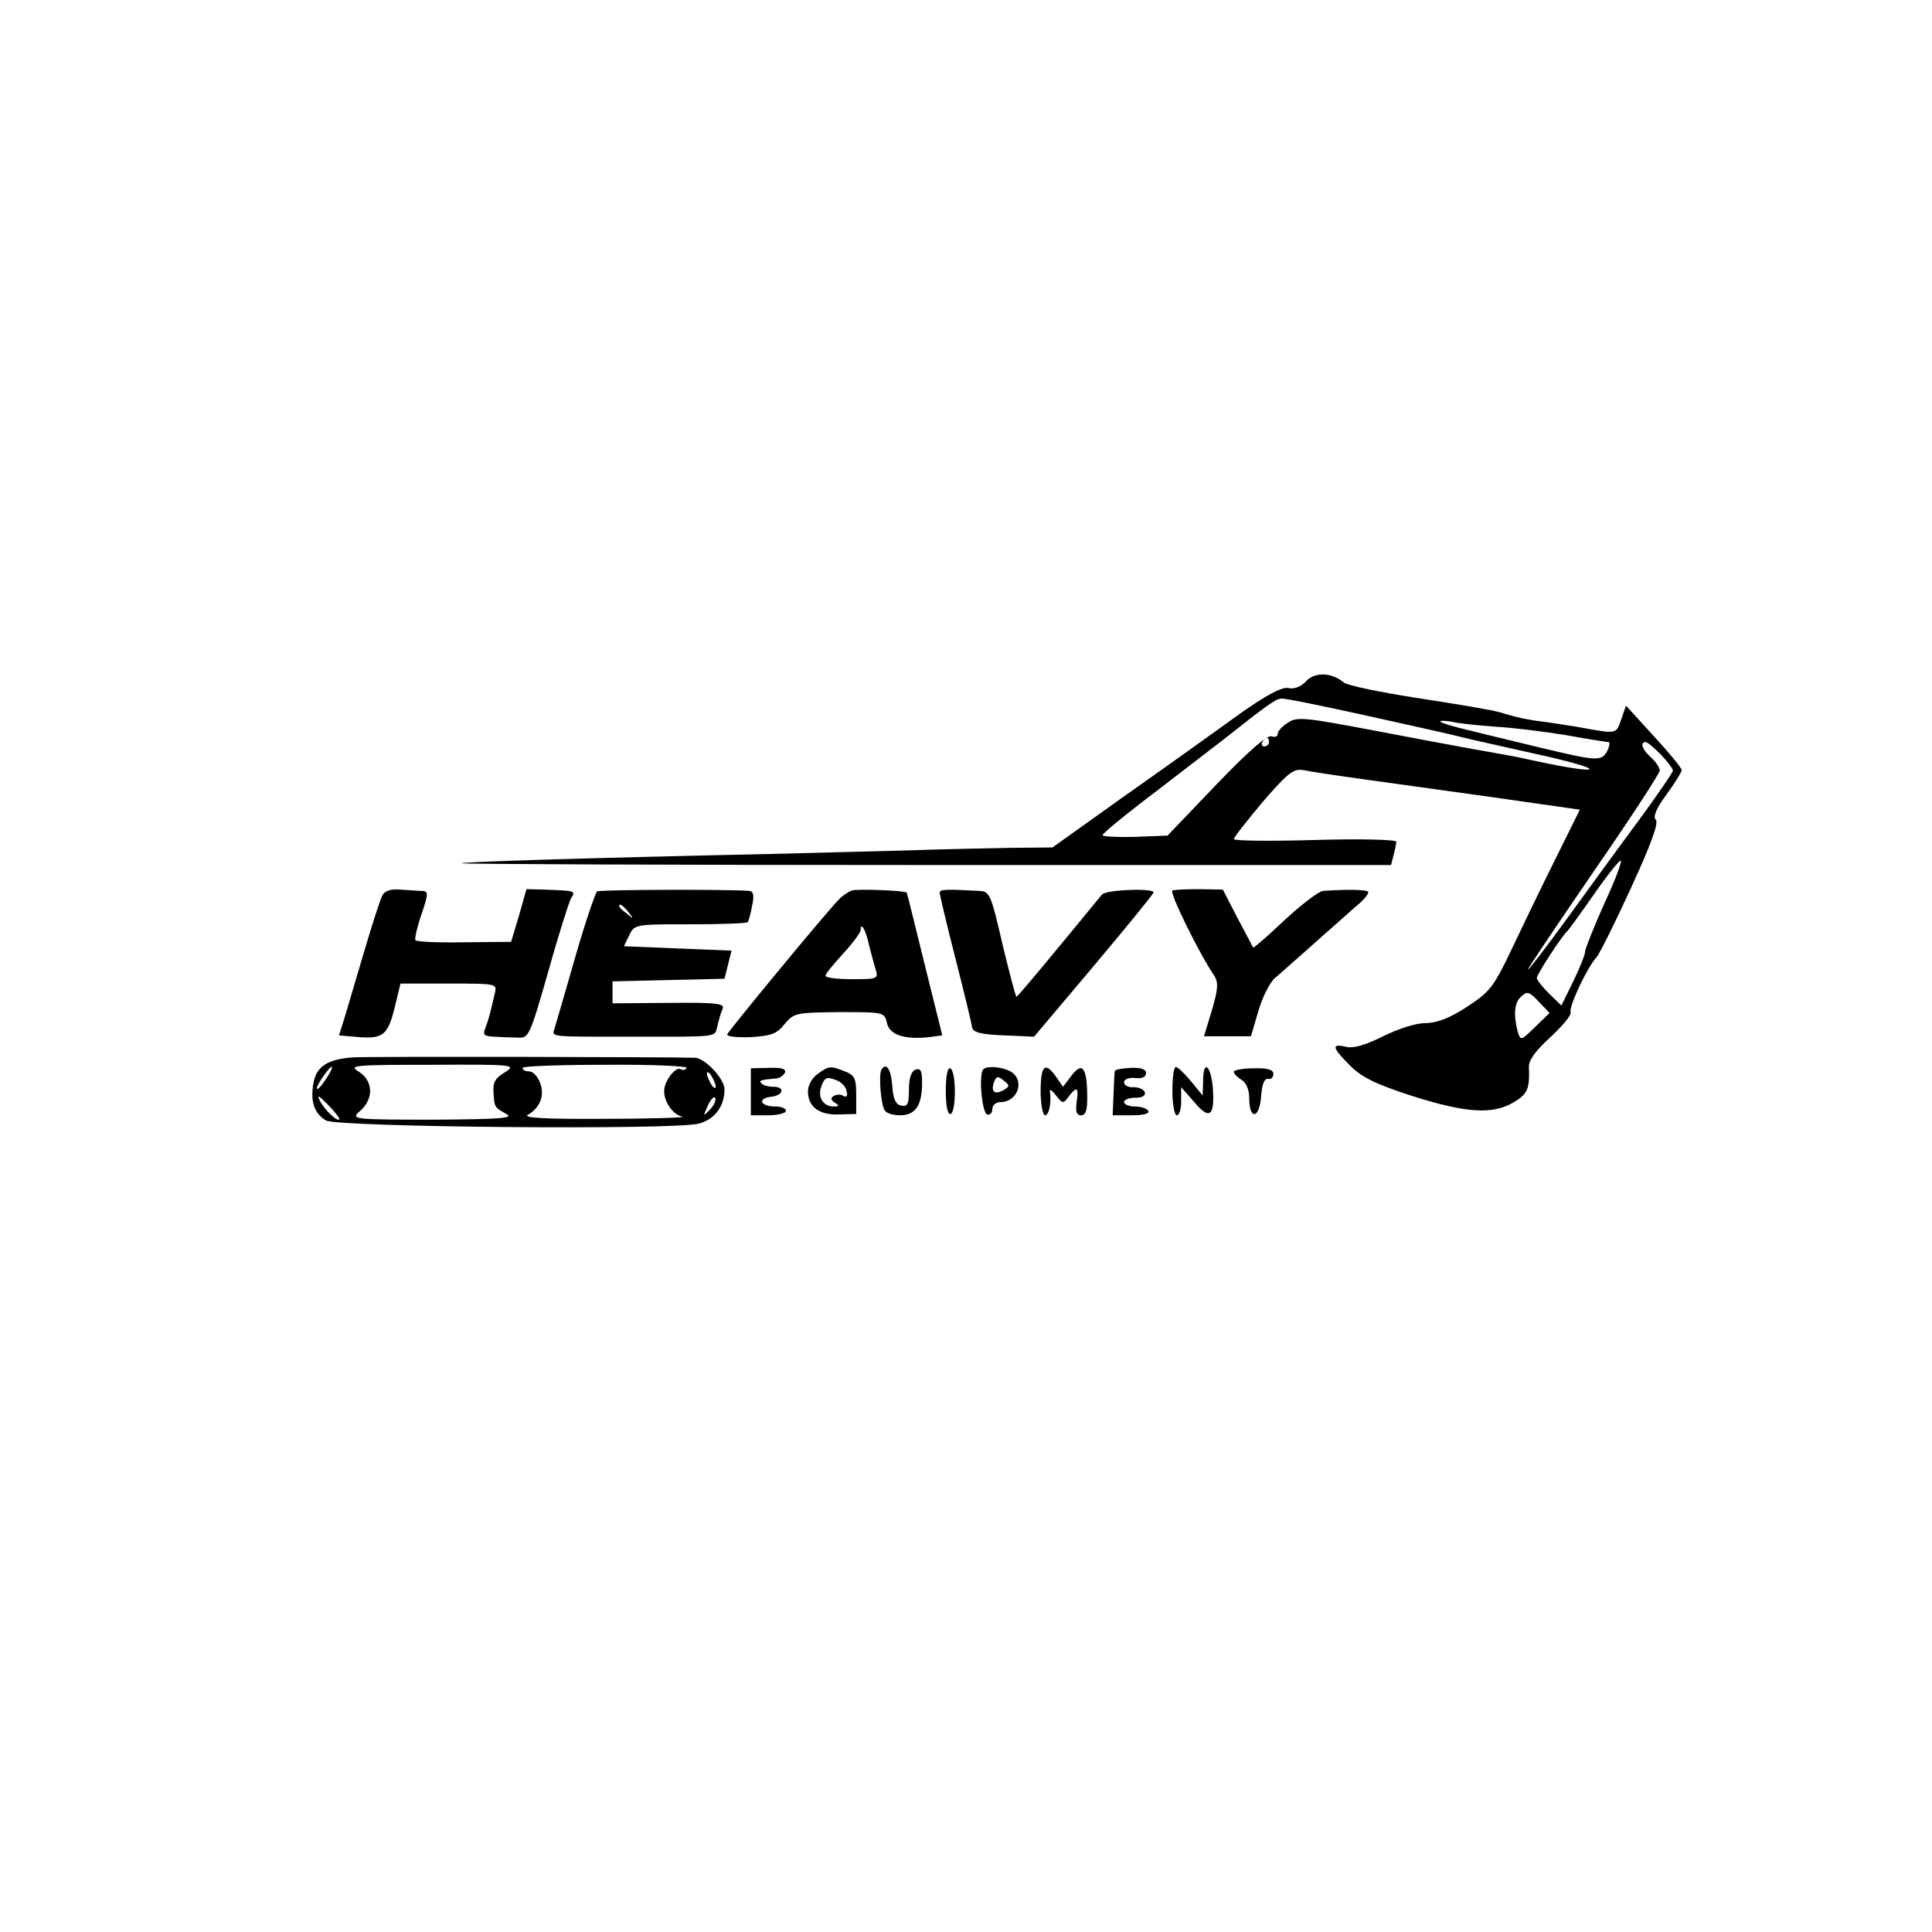 <?xml version="1.0" standalone="no"?>
<!DOCTYPE svg PUBLIC "-//W3C//DTD SVG 20010904//EN"
 "http://www.w3.org/TR/2001/REC-SVG-20010904/DTD/svg10.dtd">
<svg version="1.0" xmlns="http://www.w3.org/2000/svg"
 width="440pt" height="440pt" viewBox="0 0 440 440"
 preserveAspectRatio="xMidYMid meet">
<g transform="translate(0,440) scale(0.1,-0.1)"
fill="#000000" stroke="none">
<path d="M2974 2848 c-11 -12 -27 -18 -40 -15 -15 3 -50 -16 -111 -59 -48 -35
-95 -68 -103 -74 -8 -6 -84 -60 -169 -120 l-154 -110 -101 -1 c-56 -1 -135 -3
-176 -4 -41 -2 -190 -5 -330 -9 -501 -11 -735 -19 -739 -22 -2 -2 473 -4 1056
-4 l1061 0 6 23 c3 12 6 26 6 30 0 5 -83 7 -185 4 -102 -3 -185 -2 -185 2 0 4
30 42 66 85 58 67 70 76 93 72 14 -3 73 -12 131 -20 58 -8 193 -27 302 -42
l196 -28 -52 -105 c-29 -58 -74 -151 -100 -206 -44 -93 -52 -103 -105 -138
-40 -26 -69 -37 -95 -37 -21 0 -62 -13 -96 -30 -42 -21 -68 -28 -85 -24 -34 8
-31 -2 10 -43 27 -27 58 -42 141 -69 123 -39 184 -43 232 -14 31 19 36 30 34
79 -1 16 14 37 49 69 27 25 48 50 46 56 -5 12 37 102 59 126 7 8 43 80 79 159
45 98 63 147 56 154 -7 7 1 26 24 57 19 26 35 52 35 56 0 5 -29 40 -64 78
l-63 69 -11 -32 c-12 -34 -8 -33 -102 -16 -14 2 -43 7 -65 10 -49 6 -70 11
-110 23 -16 5 -100 19 -185 32 -85 13 -162 29 -170 36 -27 23 -67 24 -86 2z
m139 -78 c100 -22 198 -44 217 -49 19 -5 92 -21 163 -37 70 -15 127 -31 127
-35 0 -6 -62 4 -160 26 -14 3 -61 11 -105 19 -44 8 -152 28 -240 45 -144 27
-162 29 -182 15 -13 -8 -23 -19 -23 -25 0 -6 -6 -9 -14 -6 -10 4 -55 -36 -126
-110 l-111 -116 -75 -3 c-41 -1 -74 1 -73 4 0 4 56 50 125 102 68 52 136 105
152 117 96 76 118 92 130 92 8 1 96 -17 195 -39z m292 -25 c39 -2 111 -11 160
-19 50 -9 94 -16 98 -16 4 0 3 -9 -3 -21 -13 -23 -22 -23 -155 9 -44 11 -113
27 -152 37 -40 9 -73 19 -73 22 0 2 12 2 28 -1 15 -4 59 -8 97 -11z m-515 -35
c0 -5 -5 -10 -11 -10 -5 0 -7 5 -4 10 3 6 8 10 11 10 2 0 4 -4 4 -10z m893
-29 c15 -16 27 -32 27 -36 0 -4 -37 -58 -82 -119 -46 -62 -120 -164 -165 -226
-46 -63 -83 -111 -83 -108 0 4 68 104 150 224 83 120 150 223 150 229 0 7 -9
20 -20 30 -20 18 -26 35 -12 35 4 0 19 -13 35 -29z m-129 -338 c-24 -54 -44
-104 -44 -110 0 -7 -12 -37 -27 -68 l-27 -55 -28 27 c-15 15 -28 31 -28 36 0
8 58 97 70 107 3 3 30 40 60 83 29 42 57 77 61 77 4 0 -12 -44 -37 -97z m-147
-227 l22 -23 -33 -32 c-33 -32 -33 -32 -40 -9 -9 36 -7 63 6 76 16 16 20 15
45 -12z"/>
<path d="M871 2361 c-5 -9 -23 -65 -41 -126 -18 -60 -38 -129 -45 -152 l-13
-41 46 -4 c55 -4 66 5 82 72 l12 50 110 0 c109 0 110 0 105 -22 -11 -47 -15
-63 -22 -80 -6 -15 -2 -18 21 -19 16 -1 40 -2 54 -2 24 -2 27 5 68 148 23 83
47 158 52 168 11 19 13 18 -60 21 l-41 1 -17 -60 -18 -60 -107 -1 c-59 -1
-109 1 -111 5 -2 3 4 30 14 59 16 47 16 52 1 53 -9 0 -31 2 -49 3 -22 2 -36
-3 -41 -13z"/>
<path d="M1360 2370 c-4 -3 -27 -70 -50 -150 -23 -80 -44 -153 -47 -162 -6
-20 -16 -19 172 -19 208 0 192 -2 199 25 3 13 8 31 12 39 4 12 -15 14 -123 13
l-128 -1 0 25 0 25 127 3 128 3 8 32 8 32 -123 5 -122 5 12 25 c12 25 14 25
139 25 69 0 128 2 131 5 2 3 7 20 10 38 5 22 3 32 -6 33 -44 4 -340 3 -347 -1z
m71 -47 c13 -16 12 -17 -3 -4 -10 7 -18 15 -18 17 0 8 8 3 21 -13z"/>
<path d="M1940 2372 c-8 -3 -22 -12 -30 -21 -38 -40 -252 -300 -254 -307 0 -5
24 -7 54 -6 46 3 59 7 77 30 21 25 26 26 125 27 101 0 102 0 108 -25 6 -27 40
-38 96 -32 l30 4 -40 161 c-22 89 -40 163 -41 164 -3 5 -111 9 -125 5z m39
-124 c5 -18 11 -43 15 -55 7 -22 5 -23 -53 -23 -34 0 -61 3 -61 8 0 4 18 26
40 50 22 24 40 48 40 54 0 20 12 0 19 -34z"/>
<path d="M2140 2367 c0 -4 16 -72 36 -150 20 -78 37 -149 38 -157 2 -11 20
-16 72 -18 l69 -3 135 160 c74 88 136 164 137 168 4 11 -107 7 -117 -4 -4 -4
-48 -59 -99 -120 -51 -62 -94 -113 -96 -113 -2 0 -16 54 -32 120 -26 113 -29
120 -53 121 -73 4 -90 4 -90 -4z"/>
<path d="M2670 2372 c-8 -3 61 -144 96 -195 9 -15 8 -30 -6 -78 l-18 -59 54 0
53 0 17 58 c9 31 26 65 38 75 12 10 50 44 85 75 35 31 79 70 97 86 19 15 32
31 30 35 -4 5 -47 6 -103 2 -10 -1 -49 -31 -87 -66 -38 -36 -70 -64 -72 -63
-1 2 -17 32 -36 68 l-33 64 -53 1 c-28 0 -56 -1 -62 -3z"/>
<path d="M805 1992 c-58 -4 -84 -20 -91 -58 -8 -42 2 -71 29 -86 27 -15 791
-22 848 -7 36 9 59 39 59 78 0 24 -44 71 -67 72 -64 2 -745 3 -778 1z m345
-34 c-22 -13 -28 -23 -26 -47 2 -33 2 -33 31 -49 15 -9 -24 -11 -169 -12 -180
0 -187 1 -168 18 34 28 33 71 -2 92 -23 14 -7 15 168 15 187 1 193 0 166 -17z
m414 10 c-3 -5 -9 -6 -14 -3 -10 6 -33 -21 -37 -44 -4 -25 18 -60 41 -64 12
-2 -67 -5 -174 -5 -136 -1 -190 2 -178 9 28 16 39 44 28 73 -5 14 -16 26 -25
26 -8 0 -15 3 -15 8 0 4 85 7 189 7 104 1 187 -3 185 -7z m-820 -23 c-9 -14
-18 -25 -21 -25 -5 0 5 18 20 38 17 22 18 13 1 -13z m886 -20 c0 -5 -5 -3 -10
5 -5 8 -10 20 -10 25 0 6 5 3 10 -5 5 -8 10 -19 10 -25z m-857 -74 c-4 -7 -34
21 -45 43 -7 14 -2 11 18 -9 16 -16 28 -32 27 -34z m843 21 c-15 -15 -15 -15
-4 10 7 15 15 23 17 17 2 -6 -4 -18 -13 -27z"/>
<path d="M1710 1913 l0 -53 40 0 c22 0 40 5 40 10 0 6 -11 10 -24 10 -34 0
-42 18 -11 22 30 3 34 23 6 23 -11 0 -23 3 -27 8 -7 6 -1 8 35 11 8 1 16 7 19
14 2 8 -9 11 -37 10 l-41 -1 0 -54z"/>
<path d="M1862 1954 c-12 -8 -22 -26 -22 -39 0 -36 26 -55 71 -53 l39 1 0 44
c0 37 -4 45 -26 53 -33 13 -36 13 -62 -6z m66 -39 c3 -11 0 -15 -7 -11 -6 4
-16 4 -22 0 -8 -4 -7 -9 2 -15 11 -7 11 -9 -2 -9 -25 0 -38 22 -28 47 7 19 12
21 31 14 13 -4 25 -16 26 -26z"/>
<path d="M2007 1963 c-6 -11 -1 -79 8 -92 3 -6 19 -11 35 -11 35 0 50 23 50
74 0 27 -3 34 -15 30 -10 -4 -15 -20 -15 -46 0 -32 -3 -39 -17 -36 -13 2 -19
15 -21 46 -3 38 -14 54 -25 35z"/>
<path d="M2154 1915 c0 -33 4 -54 11 -52 13 5 13 99 -1 104 -6 2 -10 -17 -10
-52z"/>
<path d="M2238 1963 c-9 -20 -1 -97 10 -101 6 -2 12 3 12 12 0 9 8 16 18 16
41 0 57 51 23 70 -23 12 -58 13 -63 3z m47 -46 c-20 -11 -29 -3 -21 19 5 13 9
14 22 3 14 -11 14 -13 -1 -22z"/>
<path d="M2370 1915 c0 -30 5 -55 10 -55 9 0 15 28 11 55 -1 6 6 1 14 -10 15
-19 17 -19 29 -2 19 24 23 21 18 -13 -3 -22 0 -30 10 -30 11 0 15 12 14 49 -1
61 -12 73 -36 41 l-19 -25 -16 23 c-25 35 -35 26 -35 -33z"/>
<path d="M2539 1961 c-1 -3 -2 -27 -3 -53 l-2 -48 44 0 c26 0 41 4 37 10 -3 6
-17 10 -31 10 -13 0 -24 5 -24 10 0 6 12 10 26 10 16 0 24 5 21 13 -2 6 -14
11 -25 11 -12 -1 -22 4 -22 11 0 7 10 11 25 10 16 -2 25 2 25 11 0 9 -11 13
-35 12 -19 -1 -36 -4 -36 -7z"/>
<path d="M2670 1915 c0 -30 5 -55 10 -55 6 0 10 14 10 32 l0 32 30 -34 c35
-42 47 -32 42 34 -5 52 -22 63 -22 14 l-1 -33 -27 33 c-15 18 -30 32 -34 32
-5 0 -8 -25 -8 -55z"/>
<path d="M2810 1959 c0 -5 8 -12 17 -18 11 -6 18 -22 18 -42 0 -50 23 -48 27
3 2 28 7 42 16 41 6 -2 12 3 12 11 0 10 -13 14 -45 13 -25 0 -45 -4 -45 -8z"/>
</g>
</svg>
